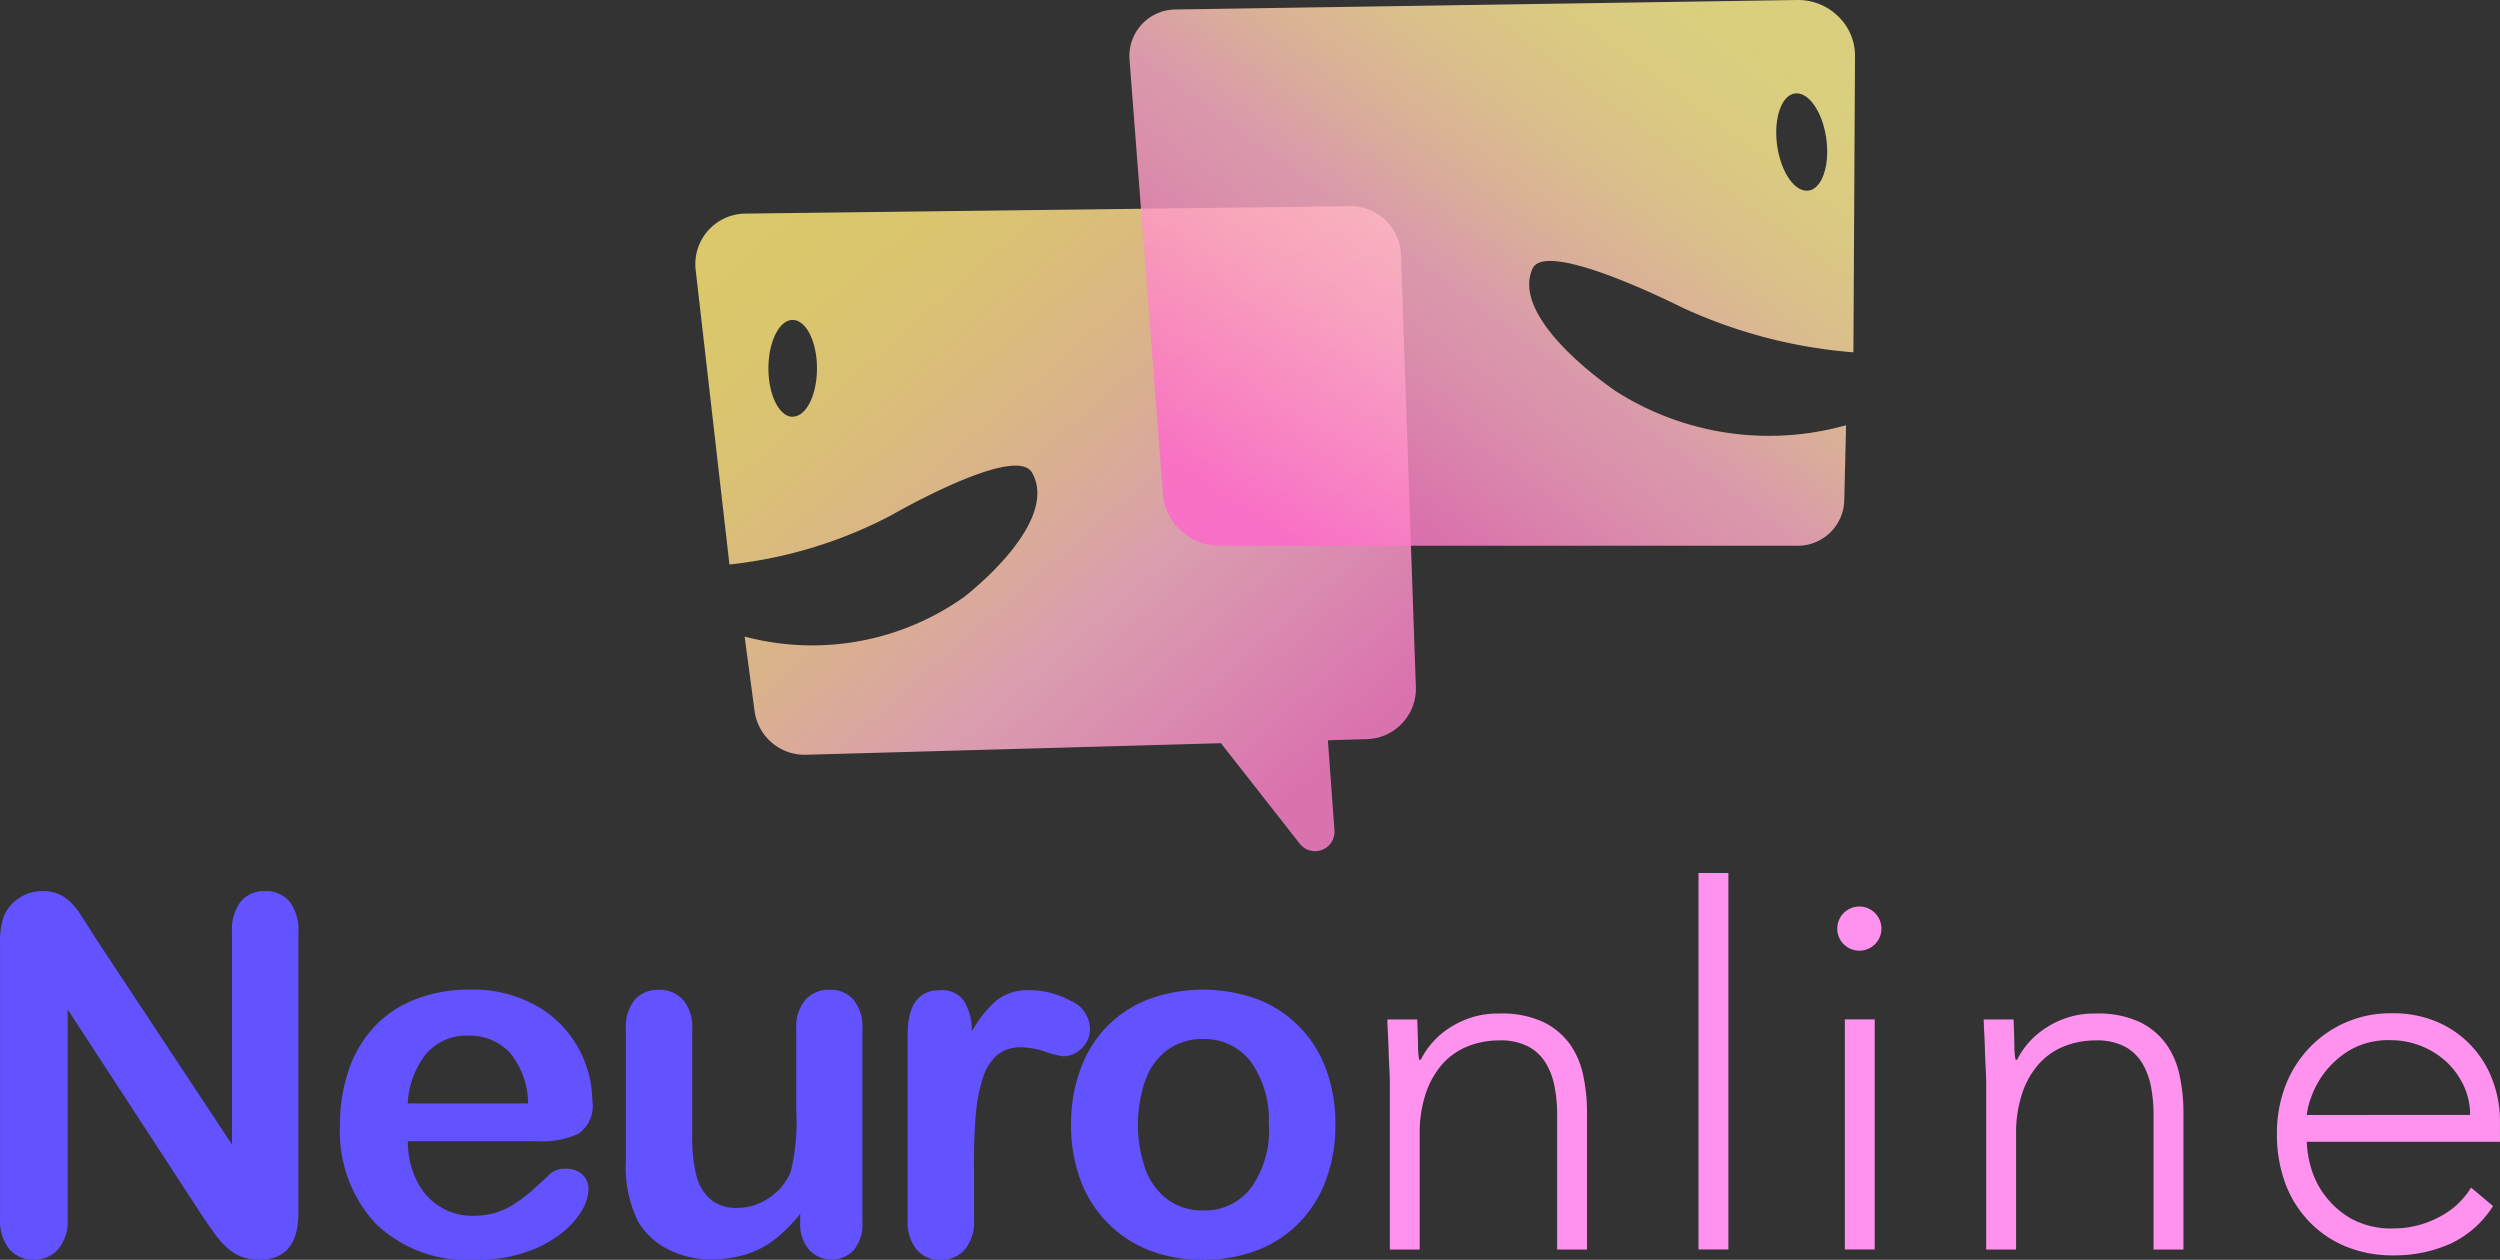 <svg id="Group_111" data-name="Group 111" xmlns="http://www.w3.org/2000/svg" xmlns:xlink="http://www.w3.org/1999/xlink" width="98.993" height="49.885" viewBox="0 0 98.993 49.885">
  <rect x="0" y="0" width="98.993" height="49.885" fill="#333333" stroke="none"/>
  <defs>
    <linearGradient id="linear-gradient" x1="0.919" y1="0.824" x2="0.11" y2="-0.006" gradientUnits="objectBoundingBox">
      <stop offset="0" stop-color="#ff80ca" stop-opacity="0.82"/>
      <stop offset="0.172" stop-color="#ff9cca" stop-opacity="0.82"/>
      <stop offset="0.339" stop-color="#ffb5ca" stop-opacity="0.82"/>
      <stop offset="0.392" stop-color="#ffbcbe" stop-opacity="0.82"/>
      <stop offset="0.556" stop-color="#ffcf9e" stop-opacity="0.82"/>
      <stop offset="0.716" stop-color="#fd8" stop-opacity="0.82"/>
      <stop offset="0.866" stop-color="#ffe67a" stop-opacity="0.82"/>
      <stop offset="1" stop-color="#ffe976" stop-opacity="0.82"/>
    </linearGradient>
    <linearGradient id="linear-gradient-2" x1="0.117" y1="0.892" x2="0.886" y2="0.107" gradientUnits="objectBoundingBox">
      <stop offset="0" stop-color="#ff67ca" stop-opacity="0.82"/>
      <stop offset="0.109" stop-color="#ff7bc8" stop-opacity="0.82"/>
      <stop offset="0.332" stop-color="#ffa1c6" stop-opacity="0.82"/>
      <stop offset="0.45" stop-color="#ffb0c6" stop-opacity="0.82"/>
      <stop offset="0.575" stop-color="#ffc8b1" stop-opacity="0.82"/>
      <stop offset="0.727" stop-color="#ffde9e" stop-opacity="0.82"/>
      <stop offset="0.872" stop-color="#ffec92" stop-opacity="0.82"/>
      <stop offset="1" stop-color="#fff18f" stop-opacity="0.82"/>
    </linearGradient>
  </defs>
  <path id="Path_301" data-name="Path 301" d="M2277.1,1290.5a2,2,0,0,0-2.025-1.933l-23.941.293a2,2,0,0,0-1.959,2.266l1.333,11.628a17.807,17.807,0,0,0,6.383-1.936c1.057-.6,5.012-2.733,5.6-1.7.921,1.628-1.406,3.9-2.674,4.91a10.392,10.392,0,0,1-8.708,1.58l.393,2.944a2,2,0,0,0,2.04,1.736l16.428-.457,3.121,3.98a.77.77,0,0,0,1.374-.531l-.261-3.566,1.54-.044a2,2,0,0,0,1.945-2.069C2277.545,1303.555,2277.237,1294.495,2277.1,1290.5Zm-24.088,6.406c-.531,0-.961-.859-.961-1.917s.43-1.918.961-1.918.962.859.962,1.918S2253.544,1296.9,2253.013,1296.9Z" transform="translate(-2221.624 -1280.402)" fill-rule="evenodd" fill="url(#linear-gradient)"/>
  <path id="Path_302" data-name="Path 302" d="M2282.839,1295.154a19.821,19.821,0,0,0,6.767,1.767l.063-11.727a2.151,2.151,0,0,0-.66-1.57,2.268,2.268,0,0,0-1.606-.654l-24.6.375a1.842,1.842,0,0,0-1.86,2c.309,4.022,1.009,13.141,1.323,17.21a2.173,2.173,0,0,0,.718,1.431,2.257,2.257,0,0,0,1.51.594h22.85a1.846,1.846,0,0,0,1.9-1.8l.071-2.972a11.287,11.287,0,0,1-9.113-1.345c-1.415-.976-4.059-3.2-3.3-4.86C2277.39,1292.545,2281.688,1294.581,2282.839,1295.154Zm4.506-8.487c.544-.015,1.084.837,1.2,1.9s-.227,1.939-.772,1.954-1.084-.836-1.2-1.9S2286.8,1286.682,2287.345,1286.667Z" transform="translate(-2216.216 -1282.97)" fill-rule="evenodd" fill="url(#linear-gradient-2)"/>
  <path id="Path_303" data-name="Path 303" d="M2233.973,1308.871l5.5,8.318v-8.4a1.848,1.848,0,0,1,.352-1.227,1.187,1.187,0,0,1,.948-.41,1.224,1.224,0,0,1,.973.41,1.829,1.829,0,0,1,.356,1.227v11.1q0,1.86-1.541,1.859a2.022,2.022,0,0,1-.693-.111,1.74,1.74,0,0,1-.578-.352,3.355,3.355,0,0,1-.5-.563c-.155-.214-.308-.435-.463-.66l-5.361-8.221v8.27a1.759,1.759,0,0,1-.377,1.223,1.24,1.24,0,0,1-.963.414,1.227,1.227,0,0,1-.971-.419,1.8,1.8,0,0,1-.367-1.218v-10.888a3.061,3.061,0,0,1,.155-1.089,1.555,1.555,0,0,1,.605-.708,1.66,1.66,0,0,1,.915-.274,1.583,1.583,0,0,1,.659.126,1.561,1.561,0,0,1,.481.337,3.463,3.463,0,0,1,.425.549q.216.337.446.7Z" transform="translate(-2230.286 -1271.868)" fill="#6352ff"/>
  <path id="Path_304" data-name="Path 304" d="M2247.338,1315.831H2242.2a3.478,3.478,0,0,0,.362,1.578,2.417,2.417,0,0,0,2.219,1.377,3.175,3.175,0,0,0,.86-.111,2.794,2.794,0,0,0,.756-.347,5.608,5.608,0,0,0,.674-.5q.309-.27.8-.732a.861.861,0,0,1,.578-.174.956.956,0,0,1,.655.222.791.791,0,0,1,.25.626,1.721,1.721,0,0,1-.279.833,3.291,3.291,0,0,1-.843.915,4.789,4.789,0,0,1-1.415.727,6.091,6.091,0,0,1-1.958.289,5.241,5.241,0,0,1-3.938-1.444,5.38,5.38,0,0,1-1.406-3.917,6.512,6.512,0,0,1,.347-2.162,4.743,4.743,0,0,1,1.011-1.708,4.368,4.368,0,0,1,1.637-1.093,5.86,5.86,0,0,1,2.156-.381,5.113,5.113,0,0,1,2.643.651,4.274,4.274,0,0,1,1.651,1.679,4.431,4.431,0,0,1,.549,2.1,1.31,1.31,0,0,1-.569,1.285,3.536,3.536,0,0,1-1.6.293Zm-5.141-1.493h4.766a3.191,3.191,0,0,0-.726-2.016,2.18,2.18,0,0,0-1.662-.67,2.105,2.105,0,0,0-1.612.678,3.384,3.384,0,0,0-.766,2.008Z" transform="translate(-2226.052 -1270.644)" fill="#6352ff"/>
  <path id="Path_305" data-name="Path 305" d="M2254.174,1319.04v-.337a5.847,5.847,0,0,1-.992,1,3.676,3.676,0,0,1-1.135.6,4.619,4.619,0,0,1-1.406.2,3.625,3.625,0,0,1-1.709-.4,2.885,2.885,0,0,1-1.17-1.087,4.824,4.824,0,0,1-.49-2.407v-5.209a1.693,1.693,0,0,1,.356-1.179,1.216,1.216,0,0,1,.944-.389,1.251,1.251,0,0,1,.961.394,1.673,1.673,0,0,1,.366,1.174v4.208a6.443,6.443,0,0,0,.154,1.535,1.851,1.851,0,0,0,.553.973,1.585,1.585,0,0,0,1.083.35,2.2,2.2,0,0,0,1.251-.394,2.309,2.309,0,0,0,.858-1.03,8.321,8.321,0,0,0,.22-2.445v-3.2a1.673,1.673,0,0,1,.366-1.174,1.24,1.24,0,0,1,.953-.394,1.217,1.217,0,0,1,.944.389,1.7,1.7,0,0,1,.356,1.179v7.616a1.628,1.628,0,0,1-.341,1.126,1.217,1.217,0,0,1-1.771-.015,1.575,1.575,0,0,1-.352-1.093Z" transform="translate(-2222.489 -1270.638)" fill="#6352ff"/>
  <path id="Path_306" data-name="Path 306" d="M2257.547,1316.729v2.2a1.7,1.7,0,0,1-.375,1.2,1.251,1.251,0,0,1-.953.4,1.2,1.2,0,0,1-.934-.4,1.721,1.721,0,0,1-.366-1.194v-7.317q0-1.773,1.28-1.771a1.068,1.068,0,0,1,.944.413,2.284,2.284,0,0,1,.318,1.223,4.567,4.567,0,0,1,.967-1.223,2,2,0,0,1,1.323-.413,3.385,3.385,0,0,1,1.608.413,1.235,1.235,0,0,1,.78,1.1,1.045,1.045,0,0,1-.332.793,1.031,1.031,0,0,1-.717.312,3.253,3.253,0,0,1-.7-.178,3.261,3.261,0,0,0-.978-.178,1.424,1.424,0,0,0-.942.3,1.958,1.958,0,0,0-.569.9,6.307,6.307,0,0,0-.279,1.419q-.077.823-.077,2.008Z" transform="translate(-2218.979 -1270.638)" fill="#6352ff"/>
  <path id="Path_307" data-name="Path 307" d="M2269.819,1315.18a6.185,6.185,0,0,1-.366,2.167,4.765,4.765,0,0,1-1.059,1.7,4.645,4.645,0,0,1-1.656,1.093,5.836,5.836,0,0,1-2.165.381,5.688,5.688,0,0,1-2.147-.385,4.733,4.733,0,0,1-2.709-2.8,6.182,6.182,0,0,1-.362-2.161,6.275,6.275,0,0,1,.366-2.186,4.775,4.775,0,0,1,1.049-1.7,4.642,4.642,0,0,1,1.656-1.083,6.287,6.287,0,0,1,4.313,0,4.669,4.669,0,0,1,2.721,2.793,6.234,6.234,0,0,1,.361,2.167Zm-2.638,0a3.949,3.949,0,0,0-.708-2.5,2.3,2.3,0,0,0-1.9-.9,2.366,2.366,0,0,0-1.358.4,2.533,2.533,0,0,0-.9,1.18,5.347,5.347,0,0,0,0,3.62,2.584,2.584,0,0,0,.895,1.179,2.332,2.332,0,0,0,1.373.41,2.292,2.292,0,0,0,1.9-.9,3.93,3.93,0,0,0,.708-2.488Z" transform="translate(-2216.943 -1270.638)" fill="#6352ff"/>
  <path id="Path_308" data-name="Path 308" d="M2268.037,1313.274c0-.171-.006-.378-.019-.62s-.023-.49-.031-.74-.016-.483-.029-.7-.019-.384-.019-.5h1.182c.013.343.023.671.031.986a3.048,3.048,0,0,0,.048.611h.06a3.193,3.193,0,0,1,1.183-1.291,3.446,3.446,0,0,1,1.932-.542,3.883,3.883,0,0,1,1.735.335,2.8,2.8,0,0,1,1.056.877,3.312,3.312,0,0,1,.531,1.253,7.107,7.107,0,0,1,.148,1.459v5.422h-1.183v-5.363a5.793,5.793,0,0,0-.1-1.074,2.831,2.831,0,0,0-.344-.937,1.8,1.8,0,0,0-.69-.661,2.361,2.361,0,0,0-1.154-.247,3.374,3.374,0,0,0-1.231.226,2.67,2.67,0,0,0-1.007.69,3.371,3.371,0,0,0-.67,1.164,4.941,4.941,0,0,0-.247,1.646v4.555h-1.183v-6.547Z" transform="translate(-2213.003 -1270.345)" fill="#ff92ef"/>
  <path id="Path_309" data-name="Path 309" d="M2276.383,1306.663h1.183v14.906h-1.183v-14.906Z" transform="translate(-2209.127 -1272.095)" fill="#ff92ef"/>
  <path id="Path_310" data-name="Path 310" d="M2280.448,1312.05h1.183v9.11h-1.183v-9.11Zm-.3-3.608a.874.874,0,1,1,.257.632.857.857,0,0,1-.257-.632Z" transform="translate(-2207.397 -1271.685)" fill="#ff92ef"/>
  <path id="Path_311" data-name="Path 311" d="M2284.222,1313.274c0-.171-.006-.378-.019-.62s-.023-.49-.031-.74-.016-.483-.029-.7-.019-.384-.019-.5h1.182c.013.343.023.671.031.986a3.06,3.06,0,0,0,.048.611h.06a3.192,3.192,0,0,1,1.184-1.291,3.443,3.443,0,0,1,1.932-.542,3.883,3.883,0,0,1,1.734.335,2.785,2.785,0,0,1,1.055.877,3.28,3.28,0,0,1,.533,1.253,7.09,7.09,0,0,1,.149,1.459v5.422h-1.183v-5.363a5.793,5.793,0,0,0-.1-1.074,2.864,2.864,0,0,0-.345-.937,1.8,1.8,0,0,0-.69-.661,2.359,2.359,0,0,0-1.154-.247,3.373,3.373,0,0,0-1.231.226,2.673,2.673,0,0,0-1.007.69,3.352,3.352,0,0,0-.67,1.164,4.954,4.954,0,0,0-.247,1.646v4.555h-1.183v-6.547Z" transform="translate(-2205.574 -1270.345)" fill="#ff92ef"/>
  <path id="Path_312" data-name="Path 312" d="M2300.639,1318.1a3.985,3.985,0,0,1-1.706,1.5,5.429,5.429,0,0,1-2.238.454,4.854,4.854,0,0,1-1.892-.354,4.249,4.249,0,0,1-1.459-1,4.326,4.326,0,0,1-.937-1.517,5.544,5.544,0,0,1-.325-1.942,5.221,5.221,0,0,1,.334-1.894,4.568,4.568,0,0,1,.947-1.509,4.422,4.422,0,0,1,3.272-1.37,4.41,4.41,0,0,1,1.845.365,4.009,4.009,0,0,1,2.159,2.337,4.585,4.585,0,0,1,.275,1.557v.829h-7.65a4.014,4.014,0,0,0,.148.956,3.359,3.359,0,0,0,.542,1.134,3.439,3.439,0,0,0,1.055.947,3.3,3.3,0,0,0,1.706.394,3.807,3.807,0,0,0,1.755-.433,3.147,3.147,0,0,0,1.3-1.183l.868.729Zm-.908-3.608a2.685,2.685,0,0,0-.247-1.144,3.074,3.074,0,0,0-.669-.937,3.194,3.194,0,0,0-1.007-.641,3.238,3.238,0,0,0-1.231-.236,3.022,3.022,0,0,0-1.608.394,3.559,3.559,0,0,0-1.015.907,3.613,3.613,0,0,0-.531,1,2.674,2.674,0,0,0-.159.661Z" transform="translate(-2201.922 -1270.345)" fill="#ff92ef"/>
</svg>
